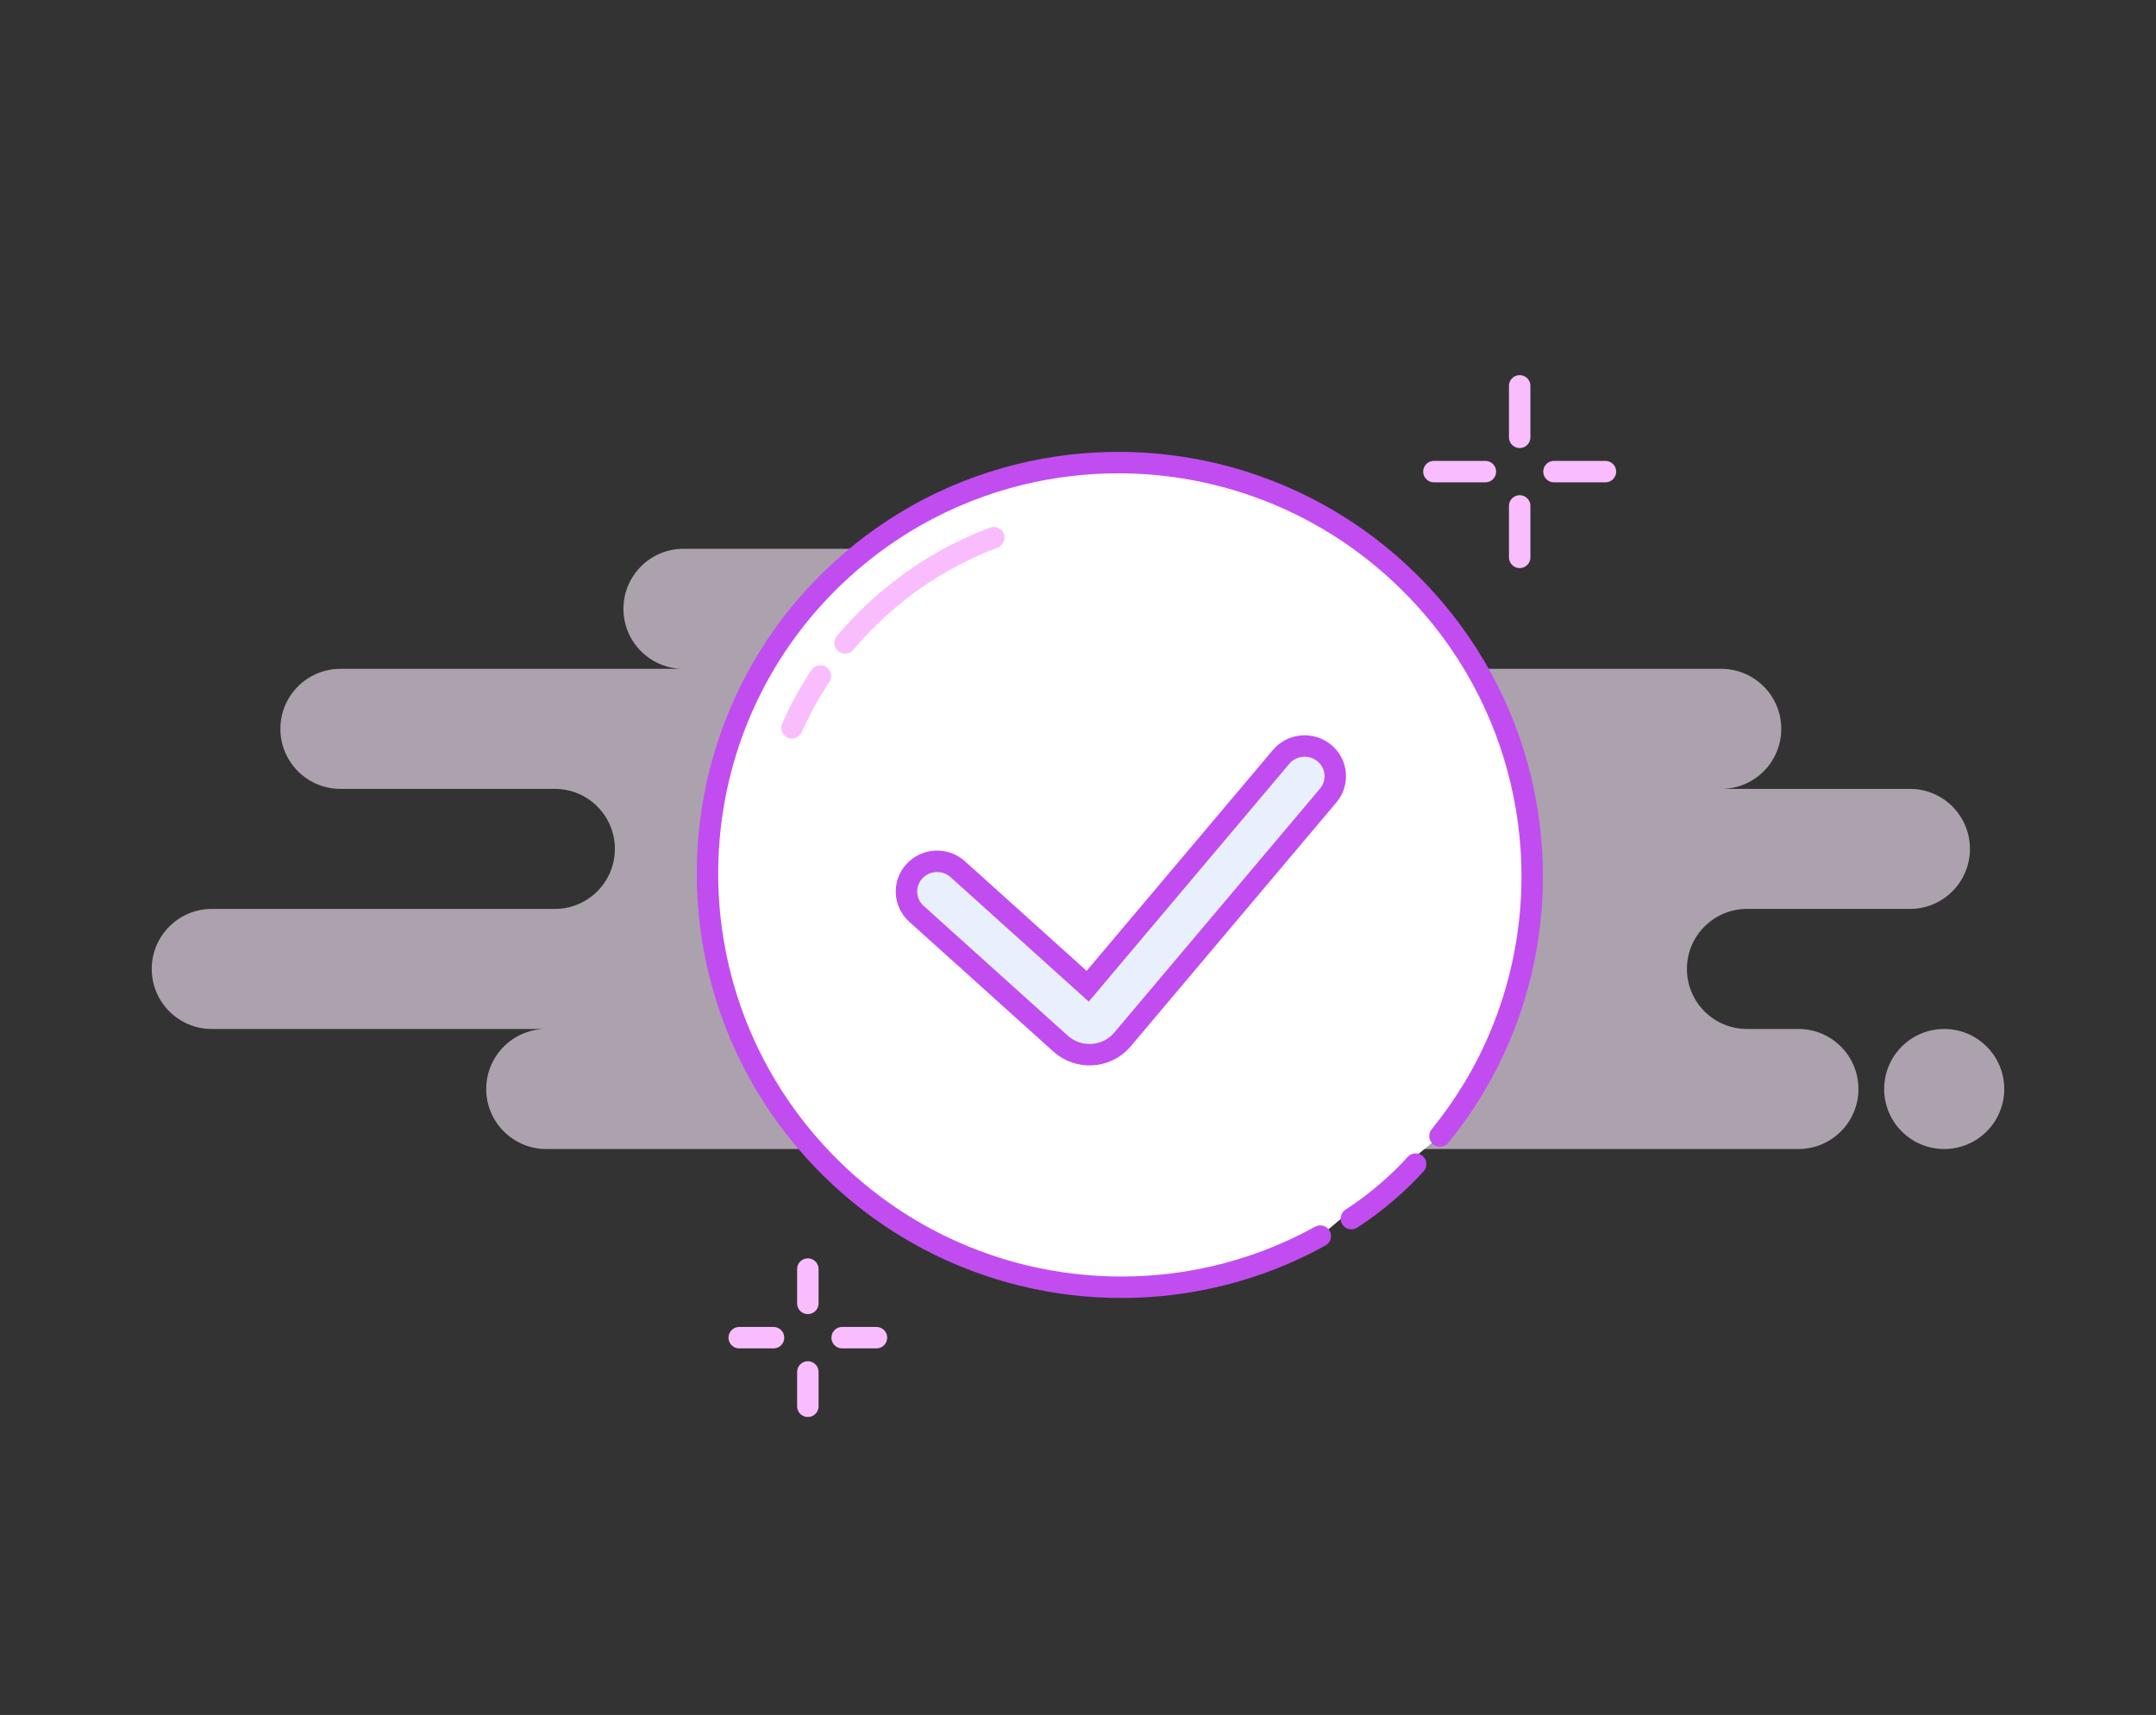 <svg width="181" height="144" viewBox="0 0 181 144" fill="none" xmlns="http://www.w3.org/2000/svg">
<rect x="0" y="0" width="181" height="144" fill="#333333" stroke="none"/>
<path fill-rule="evenodd" clip-rule="evenodd" d="M40.82 91.44C40.82 94.224 43.077 96.48 45.86 96.48H150.98C153.764 96.48 156.02 94.224 156.02 91.44C156.02 88.656 153.764 86.4 150.98 86.4H146.66C143.876 86.4 141.62 84.144 141.62 81.36C141.62 78.576 143.876 76.32 146.66 76.32H160.34C163.124 76.32 165.38 74.064 165.38 71.28C165.38 68.496 163.124 66.24 160.34 66.24H144.5C147.283 66.24 149.54 63.983 149.54 61.2C149.54 58.416 147.283 56.16 144.5 56.16H98.42C101.203 56.16 103.46 53.904 103.46 51.12C103.46 48.337 101.203 46.08 98.42 46.08H57.38C54.596 46.08 52.34 48.337 52.34 51.12C52.34 53.904 54.596 56.16 57.38 56.16H28.58C25.797 56.16 23.54 58.416 23.54 61.2C23.54 63.983 25.797 66.24 28.58 66.24H46.58C49.364 66.24 51.62 68.496 51.62 71.28C51.62 74.064 49.364 76.32 46.58 76.32H17.78C14.996 76.32 12.74 78.576 12.74 81.36C12.74 84.144 14.996 86.4 17.78 86.4H45.86C43.077 86.4 40.82 88.656 40.82 91.44ZM163.22 96.48C166.004 96.48 168.26 94.224 168.26 91.44C168.26 88.656 166.004 86.4 163.22 86.4C160.436 86.4 158.18 88.656 158.18 91.44C158.18 94.224 160.436 96.48 163.22 96.48Z" fill="#FDECFF" fill-opacity="0.6"/>
<path fill-rule="evenodd" clip-rule="evenodd" d="M113.449 102.326C115.636 100.918 117.581 99.162 118.846 97.744ZM120.888 95.388V95.388C121.935 94.106 122.875 92.765 123.71 91.378C125.546 88.326 126.87 85.048 127.678 81.668C128.496 78.249 128.788 74.727 128.551 71.23C128.345 68.178 127.736 65.147 126.723 62.22C125.719 59.317 124.317 56.518 122.517 53.907C121.444 52.352 120.229 50.862 118.873 49.458C116.882 47.396 114.698 45.633 112.377 44.171C109.883 42.599 107.232 41.374 104.493 40.497C101.063 39.399 97.495 38.847 93.927 38.843C91.15 38.84 88.373 39.169 85.661 39.831C82.607 40.576 79.635 41.744 76.836 43.336C74.376 44.735 72.05 46.462 69.921 48.518C67.246 51.102 65.078 54.014 63.421 57.132C61.799 60.183 60.666 63.431 60.024 66.758C59.362 70.186 59.221 73.698 59.604 77.167C60.1 81.663 61.474 86.086 63.732 90.159C65.177 92.764 66.983 95.227 69.152 97.473C72.595 101.038 76.615 103.71 80.921 105.48C86.157 107.634 91.815 108.456 97.373 107.937C102.036 107.502 106.629 106.122 110.841 103.791" fill="white"/>
<path d="M112.962 101.569C112.544 101.838 112.423 102.395 112.692 102.813C112.961 103.231 113.518 103.352 113.936 103.083L112.962 101.569ZM119.518 98.343C119.849 97.972 119.816 97.403 119.446 97.073C119.075 96.742 118.506 96.774 118.175 97.145L119.518 98.343ZM120.191 94.819C119.877 95.204 119.934 95.771 120.319 96.085C120.704 96.399 121.271 96.342 121.585 95.957L120.191 94.819ZM123.71 91.378L122.939 90.914L122.939 90.914L123.71 91.378ZM127.678 81.668L128.554 81.877L128.554 81.877L127.678 81.668ZM128.551 71.23L129.449 71.169L128.551 71.23ZM126.723 62.22L125.873 62.515L126.723 62.22ZM122.517 53.907L121.776 54.418L122.517 53.907ZM118.873 49.458L118.225 50.083L118.873 49.458ZM112.377 44.171L112.857 43.409L112.377 44.171ZM104.493 40.497L104.219 41.355L104.493 40.497ZM93.927 38.843L93.926 39.743L93.927 38.843ZM85.661 39.831L85.874 40.705L85.661 39.831ZM76.836 43.336L76.391 42.553L76.836 43.336ZM69.921 48.518L70.546 49.165L69.921 48.518ZM63.421 57.132L62.627 56.709L62.627 56.709L63.421 57.132ZM60.024 66.758L59.14 66.588L59.14 66.588L60.024 66.758ZM59.604 77.167L58.709 77.266L59.604 77.167ZM63.732 90.159L64.519 89.722L63.732 90.159ZM69.152 97.473L69.799 96.848L69.152 97.473ZM80.921 105.48L80.579 106.313L80.579 106.313L80.921 105.48ZM97.373 107.937L97.289 107.041L97.373 107.937ZM111.277 104.578C111.712 104.337 111.869 103.79 111.628 103.355C111.388 102.92 110.84 102.762 110.405 103.003L111.277 104.578ZM113.936 103.083C116.197 101.628 118.203 99.817 119.518 98.343L118.175 97.145C116.959 98.507 115.076 100.209 112.962 101.569L113.936 103.083ZM121.585 95.957C122.659 94.642 123.625 93.266 124.481 91.842L122.939 90.914C122.126 92.265 121.21 93.57 120.191 94.819L121.585 95.957ZM124.481 91.842C126.366 88.71 127.724 85.345 128.554 81.877L126.803 81.458C126.015 84.75 124.727 87.943 122.939 90.914L124.481 91.842ZM128.554 81.877C129.393 78.37 129.692 74.756 129.449 71.169L127.653 71.29C127.884 74.697 127.6 78.129 126.803 81.458L128.554 81.877ZM129.449 71.169C129.237 68.039 128.613 64.928 127.574 61.926L125.873 62.515C126.859 65.365 127.452 68.318 127.653 71.29L129.449 71.169ZM127.574 61.926C126.543 58.947 125.105 56.075 123.257 53.397L121.776 54.418C123.529 56.961 124.895 59.687 125.873 62.515L127.574 61.926ZM123.257 53.397C122.157 51.8 120.911 50.273 119.52 48.833L118.225 50.083C119.547 51.452 120.731 52.903 121.776 54.418L123.257 53.397ZM119.52 48.833C117.478 46.718 115.238 44.91 112.857 43.409L111.897 44.932C114.157 46.356 116.285 48.074 118.225 50.083L119.52 48.833ZM112.857 43.409C110.298 41.797 107.578 40.54 104.768 39.64L104.219 41.355C106.887 42.209 109.469 43.402 111.897 44.932L112.857 43.409ZM104.768 39.64C101.248 38.514 97.588 37.947 93.928 37.943L93.926 39.743C97.402 39.747 100.878 40.285 104.219 41.355L104.768 39.64ZM93.928 37.943C91.079 37.94 88.231 38.277 85.447 38.956L85.874 40.705C88.516 40.06 91.221 39.74 93.926 39.743L93.928 37.943ZM85.447 38.956C82.314 39.721 79.263 40.919 76.391 42.553L77.281 44.118C80.006 42.568 82.9 41.431 85.874 40.705L85.447 38.956ZM76.391 42.553C73.866 43.99 71.48 45.762 69.296 47.871L70.546 49.165C72.621 47.162 74.886 45.48 77.281 44.118L76.391 42.553ZM69.296 47.871C66.552 50.521 64.327 53.51 62.627 56.709L64.216 57.554C65.829 54.519 67.939 51.683 70.546 49.165L69.296 47.871ZM62.627 56.709C60.962 59.841 59.799 63.174 59.14 66.588L60.907 66.929C61.533 63.688 62.636 60.525 64.216 57.554L62.627 56.709ZM59.14 66.588C58.461 70.104 58.317 73.707 58.709 77.266L60.498 77.068C60.126 73.689 60.263 70.268 60.907 66.929L59.14 66.588ZM58.709 77.266C59.218 81.878 60.628 86.416 62.945 90.595L64.519 89.722C62.321 85.756 60.982 81.448 60.498 77.068L58.709 77.266ZM62.945 90.595C64.427 93.269 66.281 95.795 68.505 98.098L69.799 96.848C67.686 94.659 65.926 92.26 64.519 89.722L62.945 90.595ZM68.505 98.098C72.036 101.755 76.16 104.496 80.579 106.313L81.263 104.648C77.071 102.924 73.155 100.322 69.799 96.848L68.505 98.098ZM80.579 106.313C85.951 108.522 91.756 109.366 97.456 108.834L97.289 107.041C91.875 107.547 86.363 106.746 81.263 104.648L80.579 106.313ZM97.456 108.834C102.241 108.387 106.954 106.971 111.277 104.578L110.405 103.003C106.304 105.273 101.832 106.617 97.289 107.041L97.456 108.834Z" fill="#C14DF0"/>
<path d="M127.58 32.4V36.72" stroke="#F9BDFE" stroke-width="1.8" stroke-linecap="round" stroke-linejoin="round"/>
<path d="M127.58 42.48V46.8" stroke="#F9BDFE" stroke-width="1.8" stroke-linecap="round" stroke-linejoin="round"/>
<path d="M120.38 39.6H124.7" stroke="#F9BDFE" stroke-width="1.8" stroke-linecap="round" stroke-linejoin="round"/>
<path d="M130.46 39.6H134.78" stroke="#F9BDFE" stroke-width="1.8" stroke-linecap="round" stroke-linejoin="round"/>
<path d="M67.82 106.56V109.44" stroke="#F9BDFE" stroke-width="1.8" stroke-linecap="round" stroke-linejoin="round"/>
<path d="M67.82 115.2V118.08" stroke="#F9BDFE" stroke-width="1.8" stroke-linecap="round" stroke-linejoin="round"/>
<path d="M62.06 112.32H64.94" stroke="#F9BDFE" stroke-width="1.8" stroke-linecap="round" stroke-linejoin="round"/>
<path d="M70.7 112.32H73.58" stroke="#F9BDFE" stroke-width="1.8" stroke-linecap="round" stroke-linejoin="round"/>
<path fill-rule="evenodd" clip-rule="evenodd" d="M83.431 45.145C81.963 45.695 80.529 46.365 79.144 47.153C76.992 48.377 74.956 49.888 73.094 51.687C72.33 52.425 71.614 53.193 70.945 53.988M68.875 56.755C68.343 57.559 67.853 58.383 67.406 59.224C67.076 59.845 66.769 60.475 66.485 61.114" fill="white"/>
<path d="M83.747 45.987C84.213 45.813 84.448 45.294 84.274 44.829C84.099 44.363 83.581 44.127 83.115 44.302L83.747 45.987ZM79.144 47.153L79.589 47.935L79.144 47.153ZM73.094 51.687L72.468 51.04L73.094 51.687ZM70.256 53.408C69.936 53.788 69.985 54.356 70.365 54.676C70.745 54.996 71.313 54.947 71.633 54.567L70.256 53.408ZM69.625 57.252C69.9 56.837 69.786 56.279 69.371 56.005C68.957 55.73 68.398 55.844 68.124 56.258L69.625 57.252ZM67.406 59.224L68.201 59.646L68.201 59.646L67.406 59.224ZM65.663 60.748C65.461 61.202 65.665 61.734 66.12 61.936C66.574 62.138 67.106 61.934 67.308 61.48L65.663 60.748ZM83.115 44.302C81.603 44.869 80.126 45.559 78.699 46.37L79.589 47.935C80.933 47.171 82.324 46.522 83.747 45.987L83.115 44.302ZM78.699 46.37C76.482 47.632 74.386 49.188 72.468 51.04L73.719 52.335C75.527 50.588 77.501 49.122 79.589 47.935L78.699 46.37ZM72.468 51.04C71.682 51.799 70.945 52.59 70.256 53.408L71.633 54.567C72.282 53.796 72.977 53.05 73.719 52.335L72.468 51.04ZM68.124 56.258C67.576 57.086 67.072 57.935 66.612 58.801L68.201 59.646C68.635 58.831 69.109 58.032 69.625 57.252L68.124 56.258ZM66.612 58.801C66.271 59.441 65.955 60.091 65.663 60.748L67.308 61.48C67.583 60.86 67.881 60.249 68.201 59.646L66.612 58.801Z" fill="#F9BDFE"/>
<path d="M80.406 72.985C79.357 72.041 77.731 72.113 76.773 73.147C75.815 74.181 75.889 75.785 76.937 76.73L89.039 87.631C90.507 88.953 92.784 88.852 94.125 87.404C94.181 87.343 94.181 87.343 94.235 87.28L111.506 66.797C112.414 65.72 112.264 64.121 111.172 63.226C110.08 62.331 108.459 62.478 107.551 63.555L91.314 82.812L80.406 72.985Z" fill="#E8F0FE" stroke="#C14DF0" stroke-width="1.8"/>
</svg>
